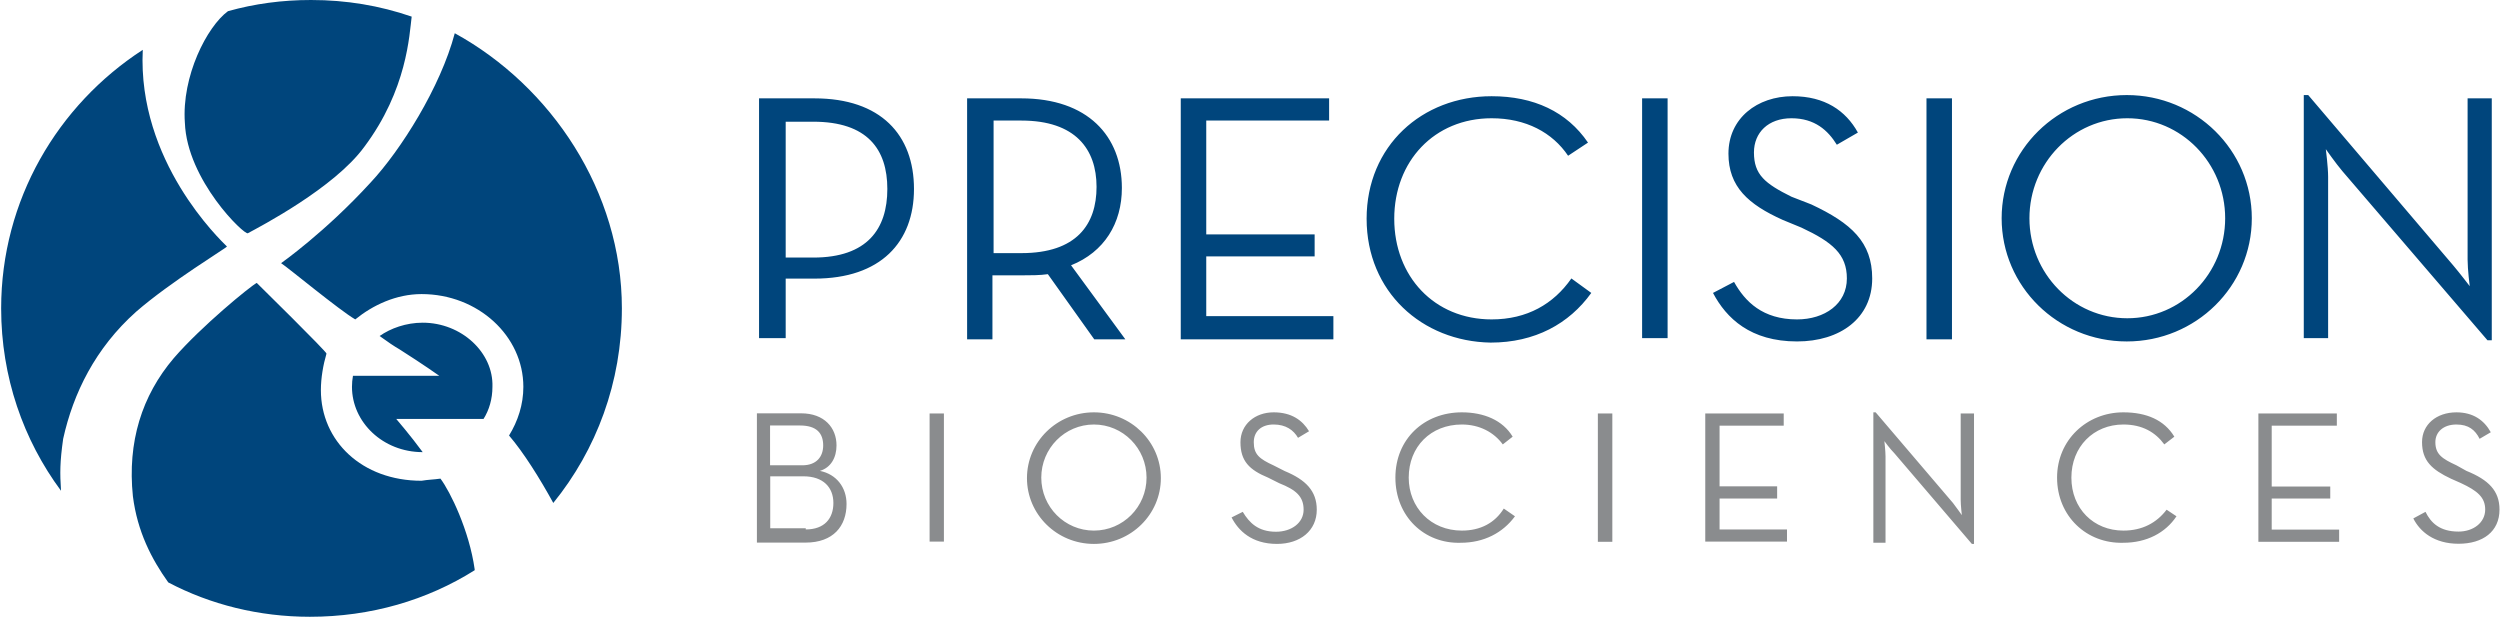 <?xml version="1.0" ?>
<svg xmlns="http://www.w3.org/2000/svg" viewBox="0 0 1520 375">
	<style>
		.s0 { fill: #00457c } 
		.s1 { fill: #8a8c8e } 
	</style>
	<g id="Page 1">
		<path id="Path 3" fill-rule="evenodd" class="s0" d="m461.5 59.8h33.7c40.3 0 60.5 22.2 60.5 55.1 0 32.3-20.2 54.5-60.5 54.5h-17.5v36.2h-16.2zm33 96.8c32.9 0 45-17.5 45-41.7 0-24.1-12.1-40.9-45-40.9h-16.8v82.6zm189.7 49.7h-18.9l-28.2-39.6c-4.7 0.7-10.8 0.7-15.5 0.7h-18.2v38.9h-15.4v-146.5h32.9c40.4 0 61.2 22.9 61.2 54.5 0 21.5-10.7 38.9-30.9 47zm-63.2-52.4c33.6 0 45.7-17.5 45.7-40.3 0-22.9-12.8-40.3-45.7-40.3h-16.9v80.6zm96.9-94.1h90.2v13.5h-74.7v69.2h65.9v13.4h-65.9v36.3h77.3v14.1h-92.8zm113 73.2c0-44.3 33.7-74.5 76-74.5 25.6 0 45.8 9.4 58.6 28.2l-12.1 8c-9.5-14.1-25.6-22.8-46.5-22.8-34.9 0-59.2 26.2-59.2 61.1 0 35 24.3 61.2 59.2 61.2 21.6 0 37.7-9.4 48.5-24.9l12.1 8.8c-13.5 18.8-34.3 30.2-61.2 30.2-41.7-0.7-75.4-30.9-75.4-75.3zm167.5-73.2h15.5v145.8h-15.5zm43.1 118.3l12.8-6.7c6.7 12 17.4 22.8 38.3 22.8 16.8 0 30.3-9.4 30.3-24.9 0-14.7-8.8-22.1-27.6-30.9l-11.4-4.7c-20.9-9.4-33-20.1-33-40.3 0-21.5 17.5-34.9 39-34.9 19.5 0 32.3 8.7 39.7 22.1l-12.8 7.4c-5.4-8.7-13.4-16.1-27.6-16.1-14.1 0-22.8 8.7-22.8 20.8 0 13.5 6.7 18.9 22.8 26.9l12.1 4.7c24.3 11.4 37 22.9 37 45 0 24.2-19.5 38.3-45.7 38.3-28.3 0-43-14.1-51.1-29.5zm129.8-118.3h15.5v146.5h-15.5zm121.8 147.8c-42.1 0-76.1-33.5-76.1-74.9 0-41.4 34-74.9 76.1-74.9 42 0 76 33.5 76 74.9 0 41.4-34 74.9-76 74.9zm59.8-74.9c0-33.6-26.6-60.8-59.5-60.8-32.9 0-59.5 27.2-59.5 60.8 0 33.6 26.6 60.8 59.5 60.8 32.9 0 59.5-27.2 59.5-60.8zm71.3-28.6c-4-4.7-10.1-13.4-10.1-13.4 0 0 1.4 10.8 1.4 16.8v98.1h-14.8v-147.8h2.7l88.1 103.5c4 4.7 10.1 12.7 10.1 12.7 0 0-1.3-10.1-1.3-16.1v-98.1h14.7v147.1h-2.6z"/>
		<path id="Path 4" fill-rule="evenodd" class="s1" d="m460.2 251.3h26.9c14.1 0 21.5 8.8 21.5 19.5 0 7.4-3.4 13.5-10.1 15.5 10.1 2 16.2 10.1 16.2 20.1 0 13.5-8.1 23.5-24.9 23.5h-29.6zm27.6 31.6c8.7 0 12.7-5.3 12.7-12.1 0-7.4-4-12.1-14.1-12.1h-18.2v24.2zm2.1 39c11.4 0 16.8-6.7 16.8-16.1 0-9.4-6.1-16.2-18.2-16.2h-20.2v31.6h21.6zm75.3-70.5h8.7v77.9h-8.7zm99.9 79.3c-22.5 0-40.7-17.9-40.7-40 0-22.1 18.2-40 40.7-40 22.5 0 40.7 17.9 40.7 40 0 22.1-18.2 40-40.7 40zm32-40.3c0-17.8-14.3-32.3-32-32.3-17.7 0-32 14.5-32 32.3 0 17.8 14.3 32.2 32 32.2 17.7 0 32-14.4 32-32.2zm51.7 24.2l6.8-3.4c4 6.7 9.4 12.1 20.2 12.1 9.4 0 16.8-5.4 16.8-13.4 0-8.1-4.7-12.1-14.8-16.1l-6.8-3.4c-11.4-4.7-16.8-10.1-16.8-21.5 0-10.8 8.8-18.2 20.2-18.2 10.8 0 17.5 4.8 21.5 11.5l-6.7 4c-2.7-4.7-7.4-8.1-14.8-8.1-7.4 0-12.1 4.1-12.1 10.8 0 7.4 3.4 10.1 12.1 14.1l6.7 3.4c12.8 5.3 19.5 12.1 19.5 23.5 0 12.7-10 20.8-24.2 20.8-15.4 0-23.5-8.1-27.6-16.1zm99.6-24.2c0-23.5 17.5-39.7 40.4-39.7 13.4 0 24.9 4.8 30.9 14.8l-6 4.7c-5.4-7.4-14.2-12.1-24.9-12.1-18.9 0-32.3 13.5-32.3 32.3 0 18.1 13.4 32.2 32.3 32.2 11.4 0 20.1-4.7 25.5-13.4l6.8 4.7c-7.4 10.1-18.9 16.1-33 16.1-22.2 0.7-39.7-16.1-39.7-39.6zm123.1-39h8.8v78h-8.8zm65.3 0h47.7v7.4h-39v36.9h35v7.4h-35v18.8h41v7.4h-49.7zm115 24.2c-2.7-2.7-6.1-7.4-6.1-7.4 0 0 0.7 6.1 0.7 9.4v52.4h-7.4v-79.3h1.4l47 55.1c2.1 2.7 5.4 7.4 5.4 7.4 0 0-0.7-6-0.7-9.4v-52.4h8.1v79.3h-1.3zm98.9 14.8c0-22.9 18.1-39.7 40.3-39.7 14.1 0 24.9 4.7 31 14.8l-6.1 4.7c-5.4-7.4-13.4-12.1-24.9-12.1-18.1 0-31.6 13.5-31.6 32.3 0 18.8 13.5 32.2 31.6 32.2 11.5 0 20.2-4.7 26.3-12.7l6 4c-6.7 10.1-18.2 16.1-32.3 16.1-22.2 0.7-40.3-16.1-40.3-39.6zm122.4-39h47.7v7.4h-39.6v37h35.6v7.3h-35.6v18.9h41v7.4h-49.1zm94.2 63.8l7.4-4c3.3 6.7 8.7 12 20.1 12 8.8 0 16.2-5.3 16.2-13.4 0-7.4-4.7-11.4-14.8-16.1l-6.1-2.7c-11.4-5.4-17.5-10.8-17.5-22.2 0-10.7 8.8-18.1 20.9-18.1 10.1 0 16.8 4.7 20.9 12.1l-6.8 4c-2.7-5.4-6.7-8.7-14.1-8.7-8.1 0-12.8 4.7-12.8 10.7 0 7.4 4.1 10.1 12.8 14.1l6.1 3.4c13.4 5.4 20.1 12.1 20.1 23.5 0 13.4-10.1 20.8-24.9 20.8-14.8 0-23.5-7.4-27.5-15.4z"/>
		<path id="Path 5" fill-rule="evenodd" class="s0" d="m378.1 187.5c0 45-15.5 86-41.7 118.3-8.1-14.8-18.2-30.9-26.9-41 5.4-8.8 8.7-18.8 8.7-29.6 0-30.9-27.5-56.4-61.9-56.4-15.4 0-29.6 6.7-40.3 15.4-9.4-5.4-41-31.6-45.1-34.2 0 0 26.9-18.9 54.5-49.1 18.2-19.5 42.4-57.8 51.1-90.7 58.6 32.2 101.6 96.1 101.6 167.3zm-78.7 47.7c0 7.4-2 14.1-5.4 19.5h-53.1c0 0 8.7 10.1 16.1 20.2-24.2 0-43-18.2-43-39.7q0-3.4 0.6-6.7h52.5c0 0-9.4-6.7-24.2-16.1q-4.7-2.7-12.1-8.1c6.7-4.7 16.1-8.1 26.2-8.1 23.6 0 43.1 18.2 42.4 39zm-10.8 110.9v0.6c-28.9 18.2-63.2 28.3-100.2 28.3-30.9 0-60.5-7.4-86.1-20.9-10.1-14.1-18.8-30.9-21.5-52.4-3.4-32.9 5.4-61.1 24.9-84 16.8-19.4 46.4-43.6 50.4-45.7 0 0 43.1 42.4 42.4 43-2 6.8-3.4 14.8-3.4 22.2 0 30.9 24.9 55.1 61.2 55.1 4.1-0.7 7.4-0.7 11.5-1.3 6 8 17.5 31.6 20.8 55.1zm-176.2-271.5c-2-28.2 13.4-58.4 26.2-67.8q24.2-6.8 50.5-6.8c21.5 0 41.7 3.4 61.2 10.1-1.4 10.8-2.7 44.4-28.9 79.3-18.2 24.9-63.3 48.4-70.7 52.4-2 1.4-37-32.2-38.3-67.2zm-74 192.2c-2 14.1-2 20.8-1.3 31.6-22.9-30.9-36.4-69.2-36.4-110.9 0-65.8 34.3-123.6 86.1-157.2-3.3 67.8 47.1 115.5 51.2 119.6 0 0.6-34.4 21.5-55.2 39.6-24.9 22.2-38.3 49.7-44.4 77.3z"/>
	</g>
</svg>
